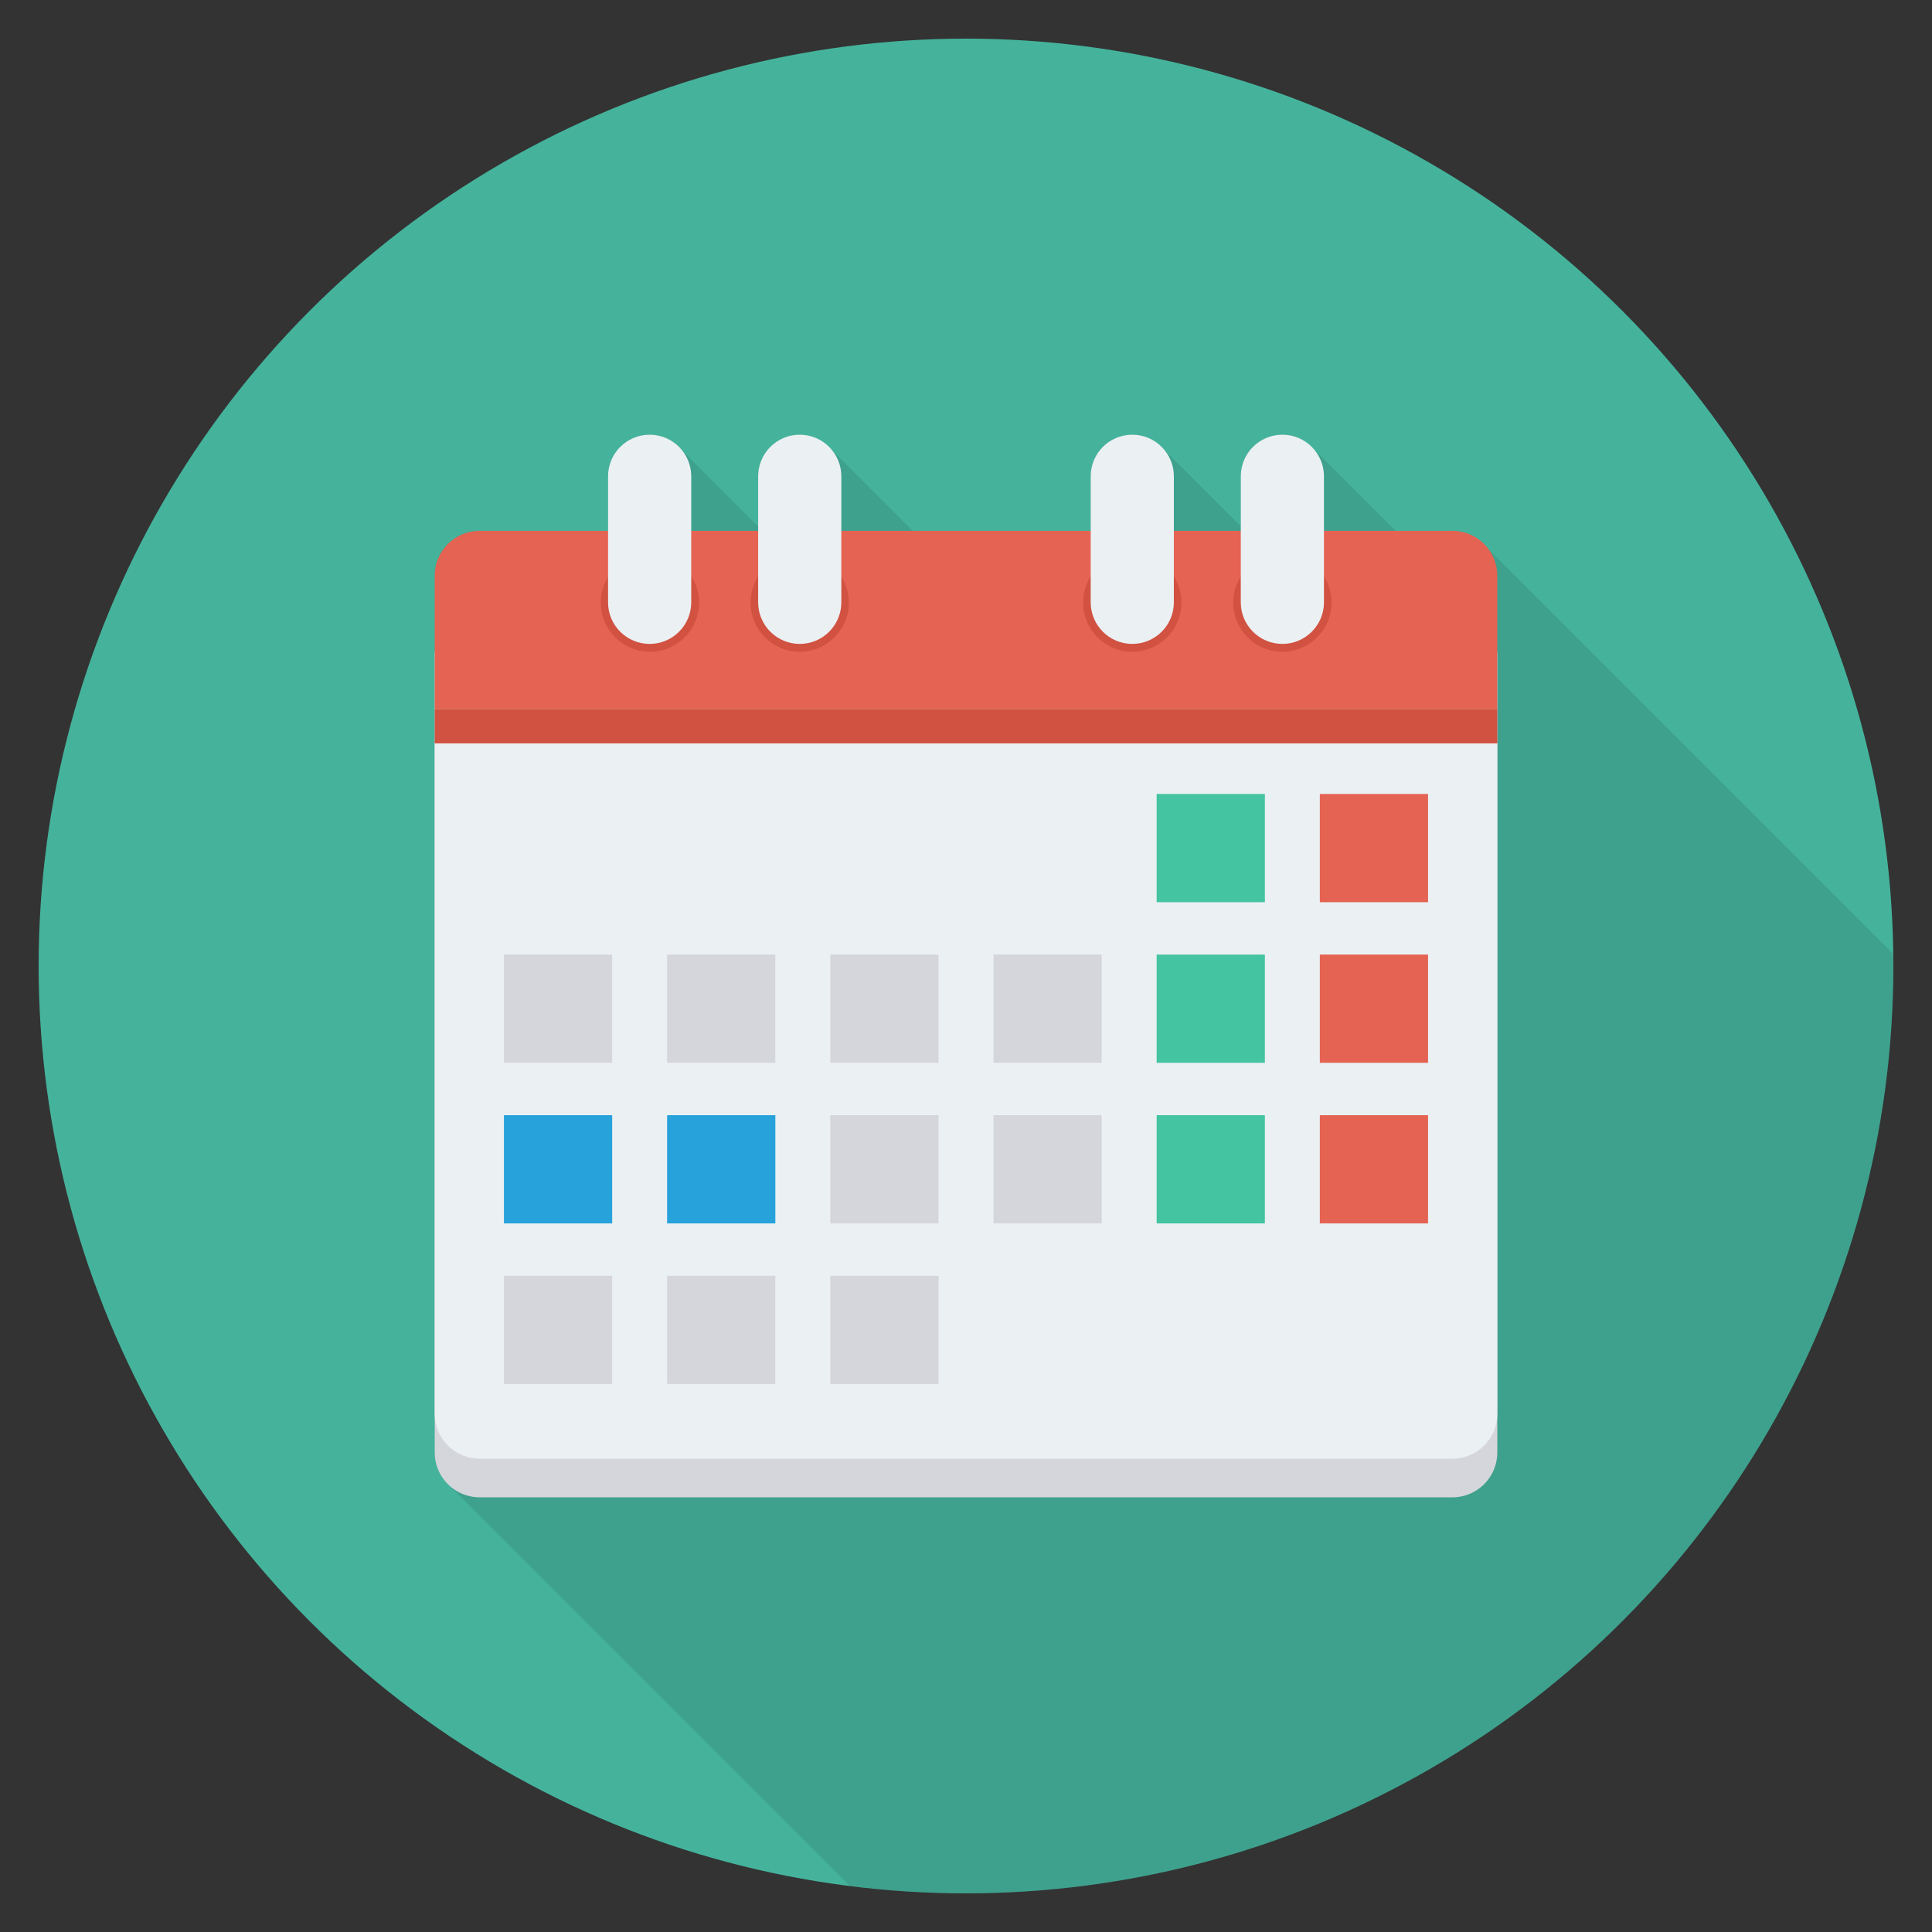 <?xml version="1.0" encoding="utf-8"?>
<!-- Generator: Adobe Illustrator 21.0.2, SVG Export Plug-In . SVG Version: 6.00 Build 0)  -->
<svg xmlns="http://www.w3.org/2000/svg" xmlns:xlink="http://www.w3.org/1999/xlink" version="1.1" id="Layer_1" x="0px" y="0px" viewBox="0 0 100 100" enable-background="new 0 0 100 100" xml:space="preserve" width="512" height="512">
<rect x="0" y="0" width="100" height="100" fill="#333333" stroke="none"/>
<g>
	<circle fill="#45B39C" cx="50" cy="50" r="48"/>
	<path opacity="0.1" d="M97.984,49.364L77.04,28.42c-0.42-0.57-1.1-0.94-1.86-0.94   H72.238l-4.288-4.288l-0.114-0.114l-0.002-0.002l-0,0   C67.45,22.722,66.941,22.5,66.38,22.5c-1.19,0-2.16,0.96-2.16,2.15v2.593   l-3.955-3.955l-0.002,0.004C59.868,22.812,59.276,22.5,58.61,22.5   c-1.19,0-2.16,0.96-2.16,2.15v2.83h-9.21l-4.192-4.192   C42.652,22.81,42.06,22.5,41.39,22.5c-1.18,0-2.15,0.96-2.15,2.15v2.599   l-3.961-3.961v0C34.882,22.81,34.29,22.5,33.62,22.5   c-1.18,0-2.15,0.96-2.15,2.15v2.83h-6.65c-1.28,0-2.32,1.04-2.32,2.32   v45.38c0,0.62,0.24,1.18,0.65,1.6l0.19,0.19l20.641,20.641   C45.954,97.858,47.96,98,50,98c26.51,0,48-21.49,48-48   C98,49.787,97.987,49.577,97.984,49.364z"/>
	<g>
		<path fill="#D5D6DB" d="M22.5,75.18C22.5,76.461,23.539,77.5,24.82,77.5h50.361    C76.461,77.5,77.5,76.461,77.5,75.18V38.477h-55V75.18z"/>
		<path fill="#EBF0F3" d="M22.5,73.18C22.5,74.461,23.539,75.5,24.82,75.5h50.361    C76.461,75.5,77.5,74.461,77.5,73.18V33.734h-55V73.18z"/>
		<path fill="#E56353" d="M77.5,29.797c0-1.281-1.039-2.32-2.32-2.32H24.82    c-1.281,0-2.32,1.039-2.32,2.32v6.906h55V29.797z"/>
		<rect x="22.5" y="36.703" fill="#D15241" width="55" height="1.774"/>
		<circle fill="#D15241" cx="33.64" cy="31.191" r="2.544"/>
		<circle fill="#D15241" cx="41.394" cy="31.191" r="2.544"/>
		<circle fill="#D15241" cx="66.375" cy="31.191" r="2.544"/>
		<circle fill="#D15241" cx="58.606" cy="31.191" r="2.544"/>
		<path fill="#EBF0F3" d="M33.625,22.5c-1.189,0-2.152,0.964-2.152,2.153v6.523    c0,1.189,0.964,2.153,2.152,2.153c1.189,0,2.153-0.964,2.153-2.153v-6.523    C35.777,23.464,34.814,22.5,33.625,22.5z"/>
		<path fill="#EBF0F3" d="M41.394,22.5c-1.189,0-2.152,0.964-2.152,2.153v6.523    c0,1.189,0.964,2.153,2.152,2.153c1.189,0,2.153-0.964,2.153-2.153v-6.523    C43.546,23.464,42.583,22.5,41.394,22.5z"/>
		<path fill="#EBF0F3" d="M58.606,22.5c-1.189,0-2.152,0.964-2.152,2.153v6.523    c0,1.189,0.964,2.153,2.152,2.153c1.189,0,2.153-0.964,2.153-2.153v-6.523    C60.758,23.464,59.795,22.5,58.606,22.5z"/>
		<path fill="#EBF0F3" d="M66.375,22.5c-1.189,0-2.152,0.964-2.152,2.153v6.523    c0,1.189,0.964,2.153,2.152,2.153s2.153-0.964,2.153-2.153v-6.523    C68.528,23.464,67.564,22.5,66.375,22.5z"/>
		<g>
			<rect x="59.868" y="41.096" fill="#44C4A1" width="5.602" height="5.602"/>
			<rect x="68.314" y="41.096" fill="#E56353" width="5.602" height="5.602"/>
			<rect x="26.084" y="49.409" fill="#D5D6DB" width="5.602" height="5.602"/>
			<rect x="34.53" y="49.409" fill="#D5D6DB" width="5.602" height="5.602"/>
			<rect x="42.976" y="49.409" fill="#D5D6DB" width="5.602" height="5.602"/>
			<rect x="51.422" y="49.409" fill="#D5D6DB" width="5.602" height="5.602"/>
			<rect x="59.868" y="49.409" fill="#44C4A1" width="5.602" height="5.602"/>
			<rect x="68.314" y="49.409" fill="#E56353" width="5.602" height="5.602"/>
			<rect x="26.084" y="57.722" fill="#27A2DB" width="5.602" height="5.602"/>
			<rect x="34.53" y="57.722" fill="#27A2DB" width="5.602" height="5.602"/>
			<rect x="42.976" y="57.722" fill="#D5D6DB" width="5.602" height="5.602"/>
			<rect x="51.422" y="57.722" fill="#D5D6DB" width="5.602" height="5.602"/>
			<rect x="59.868" y="57.722" fill="#44C4A1" width="5.602" height="5.602"/>
			<rect x="68.314" y="57.722" fill="#E56353" width="5.602" height="5.602"/>
			<rect x="26.084" y="66.034" fill="#D5D6DB" width="5.602" height="5.602"/>
			<rect x="34.53" y="66.034" fill="#D5D6DB" width="5.602" height="5.602"/>
			<rect x="42.976" y="66.034" fill="#D5D6DB" width="5.602" height="5.602"/>
		</g>
	</g>
</g>
</svg>
